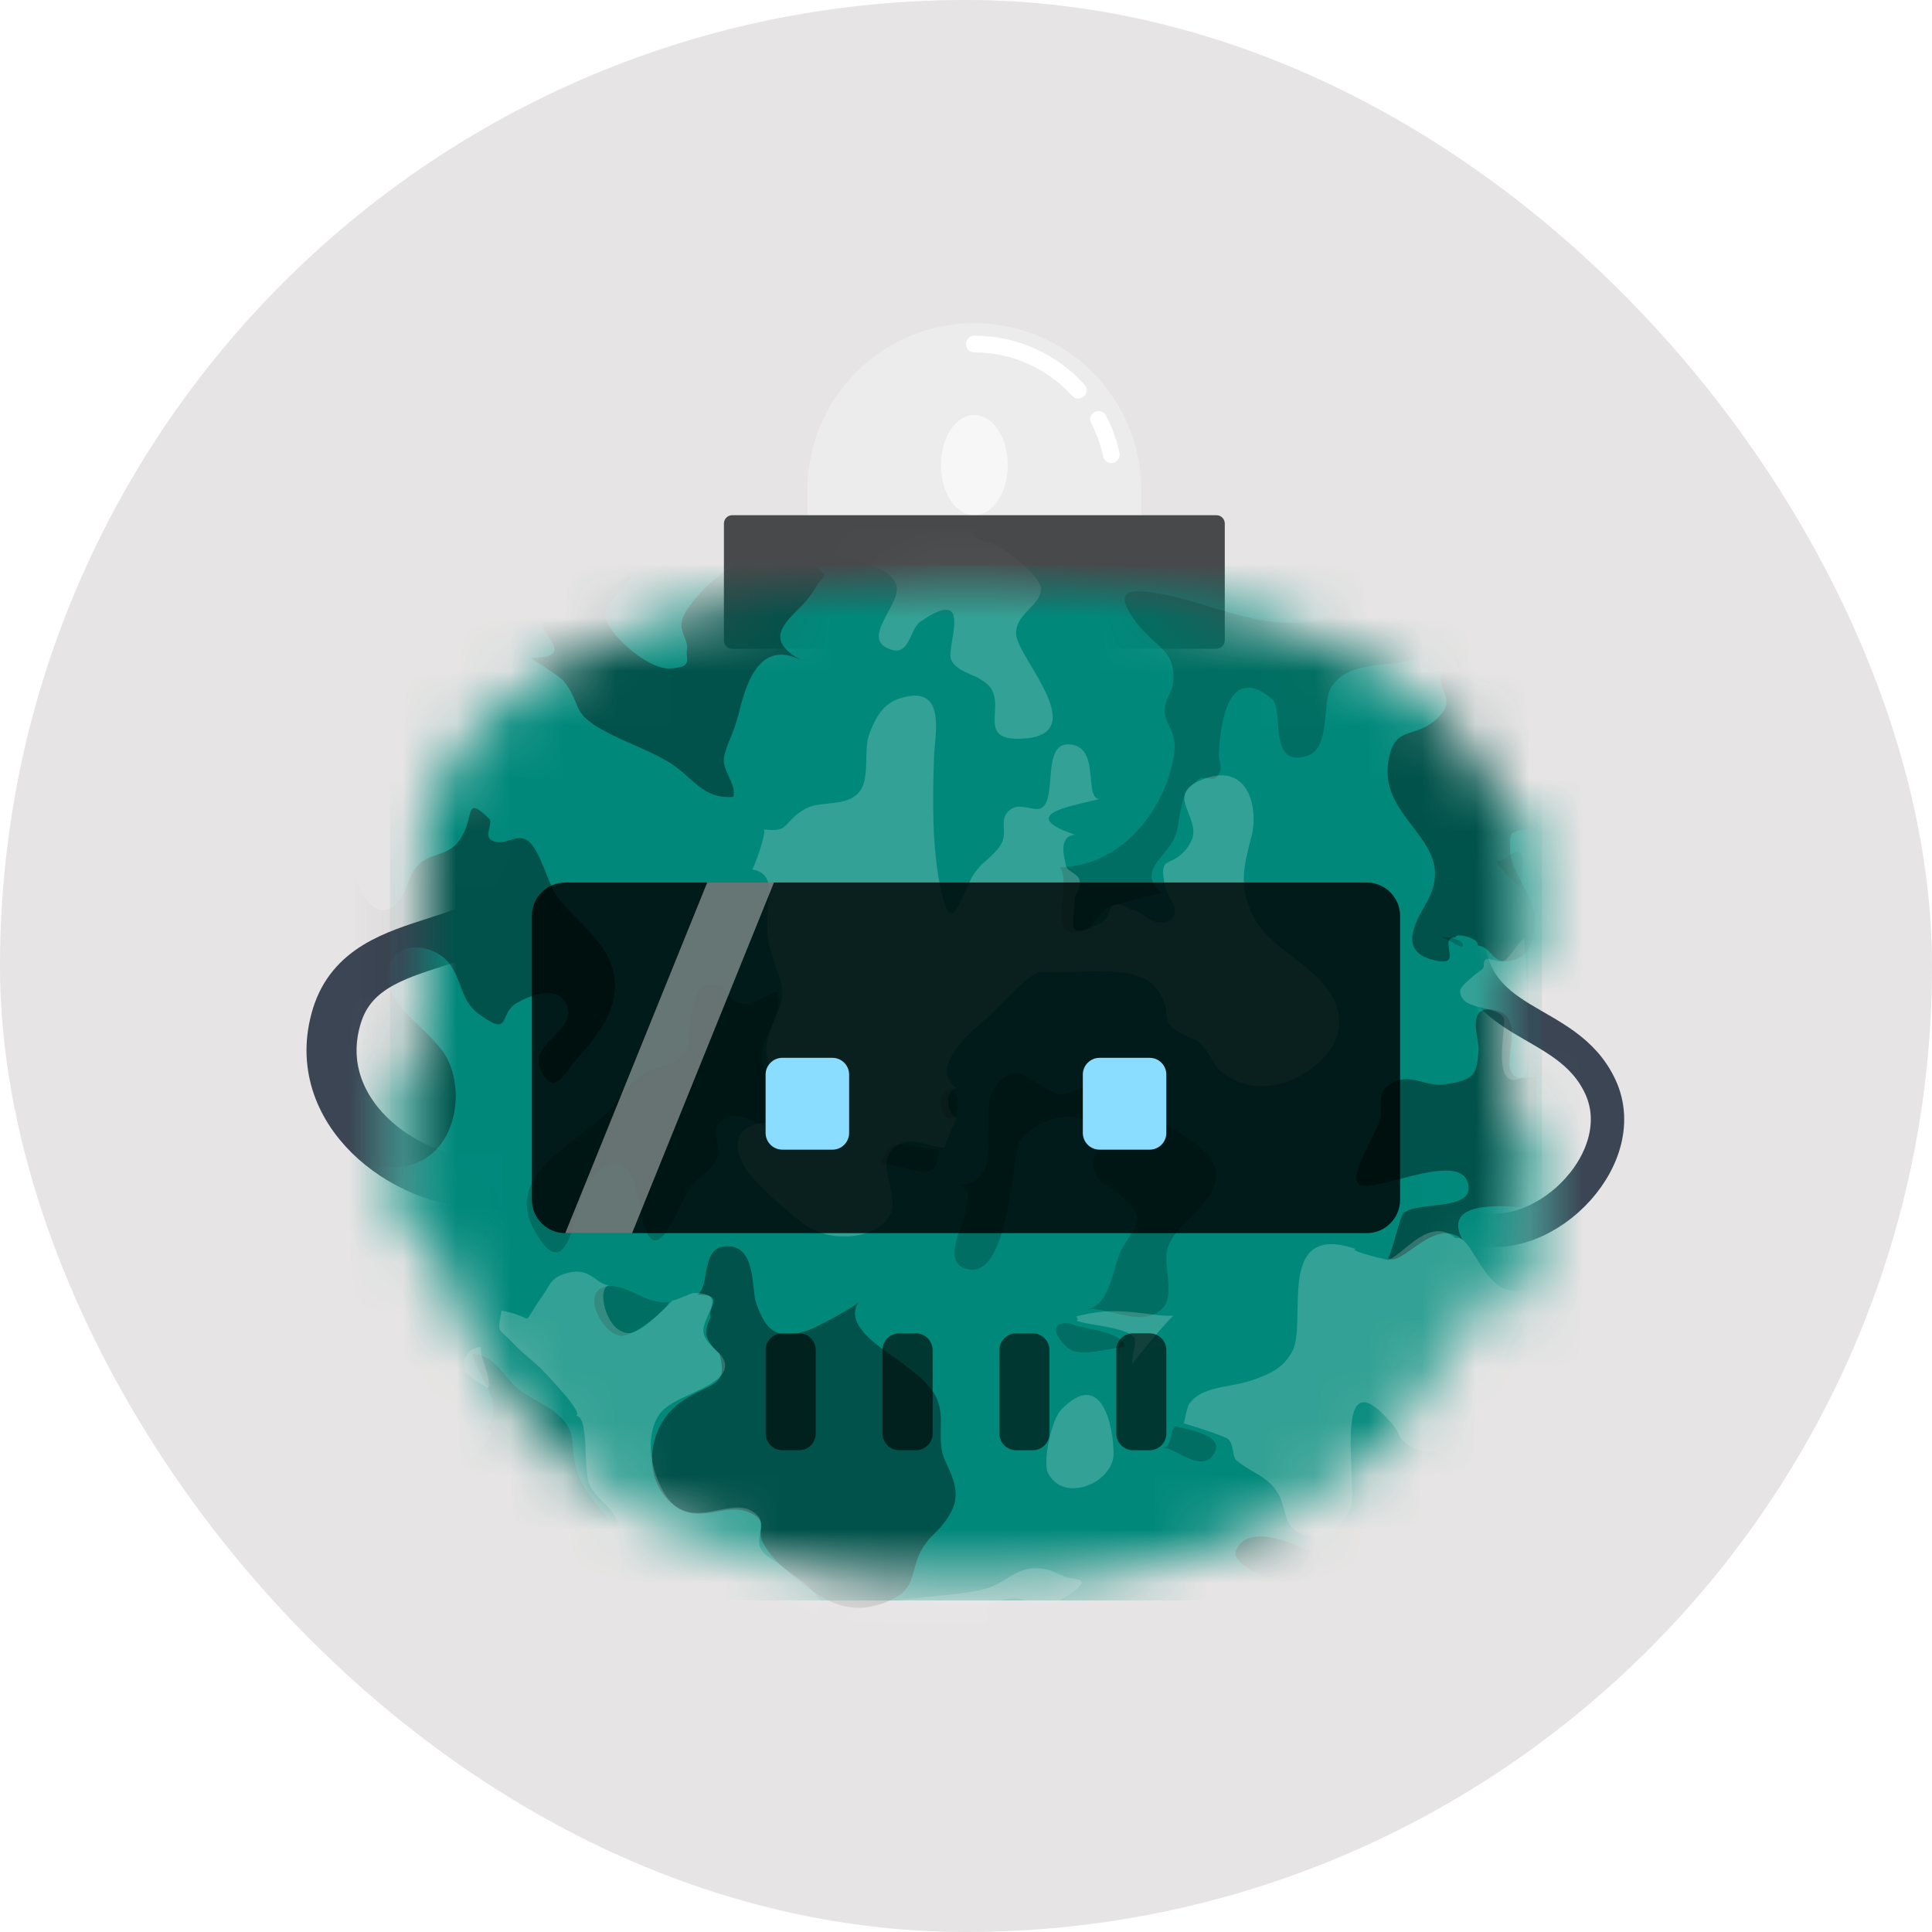 <svg width="36" height="36" viewBox="0 0 36 36" fill="none" xmlns="http://www.w3.org/2000/svg">
<rect width="36" height="36" rx="18" fill="#E6E4E4"/>
<mask id="mask0_89_1376" style="mask-type:luminance" maskUnits="userSpaceOnUse" x="4" y="4" width="28" height="28">
<path d="M32 4H4V32H32V4Z" fill="white"/>
</mask>
<g mask="url(#mask0_89_1376)">
<path opacity="0.9" d="M9.911 16.133C9.452 17.953 6.815 17.171 6.276 18.933C5.737 20.699 7.525 22.044 9.003 22.044" stroke="#2A3544" stroke-width="0.933"/>
<path opacity="0.9" d="M27.333 22.822C28.64 23.365 30.46 21.64 29.822 20.255C29.184 18.871 27.333 19.213 27.333 17.253" stroke="#2A3544" stroke-width="0.622"/>
<mask id="mask1_89_1376" style="mask-type:alpha" maskUnits="userSpaceOnUse" x="7" y="15" width="22" height="10">
<path d="M25.467 15.2C25.384 15.2 25.305 15.232 25.247 15.291C25.188 15.349 25.155 15.428 25.155 15.511V17.689C25.155 17.86 25.296 18 25.467 18H28.422C28.505 18 28.584 17.967 28.642 17.909C28.701 17.85 28.733 17.771 28.733 17.689V15.511C28.733 15.428 28.701 15.349 28.642 15.291C28.584 15.232 28.505 15.2 28.422 15.2H25.467ZM7.267 20.022C7.267 19.851 7.407 19.711 7.578 19.711H9.444C9.527 19.711 9.606 19.744 9.664 19.802C9.723 19.86 9.755 19.939 9.755 20.022V22.822C9.755 22.904 9.723 22.984 9.664 23.042C9.606 23.1 9.527 23.133 9.444 23.133H7.578C7.495 23.133 7.416 23.1 7.358 23.042C7.299 22.984 7.267 22.904 7.267 22.822V20.022ZM25.155 21.111C25.155 20.94 25.296 20.8 25.467 20.8H28.422C28.505 20.8 28.584 20.832 28.642 20.891C28.701 20.949 28.733 21.028 28.733 21.111V23.911C28.733 23.993 28.701 24.073 28.642 24.131C28.584 24.189 28.505 24.222 28.422 24.222H25.467C25.384 24.222 25.305 24.189 25.247 24.131C25.188 24.073 25.155 23.993 25.155 23.911V21.111Z" fill="#273951"/>
</mask>
<g mask="url(#mask1_89_1376)">
<path d="M4 14.266H32V26.088H4V14.266Z" fill="#00897B"/>
<path d="M4 14.266H32V26.088H4V14.266Z" fill="white" fill-opacity="0.3"/>
</g>
<g filter="url(#filter0_di_89_1376)">
<path fill-rule="evenodd" clip-rule="evenodd" d="M15.044 9.133C15.044 8.308 15.372 7.517 15.956 6.933C16.539 6.35 17.33 6.022 18.155 6.022C18.981 6.022 19.772 6.35 20.355 6.933C20.939 7.517 21.267 8.308 21.267 9.133V10.844H15.044V9.133Z" fill="white" fill-opacity="0.3"/>
</g>
<path d="M18.155 9.6C18.499 9.6 18.778 9.182 18.778 8.667C18.778 8.151 18.499 7.733 18.155 7.733C17.812 7.733 17.533 8.151 17.533 8.667C17.533 9.182 17.812 9.6 18.155 9.6Z" fill="white" fill-opacity="0.6"/>
<path d="M18.155 6.411C18.922 6.411 19.613 6.742 20.091 7.27M20.469 7.814C20.578 8.016 20.657 8.239 20.707 8.472" stroke="white" stroke-width="0.311" stroke-linecap="round"/>
<path d="M22.666 9.6H13.644C13.558 9.6 13.489 9.67 13.489 9.756V11.933C13.489 12.019 13.558 12.089 13.644 12.089H22.666C22.753 12.089 22.822 12.019 22.822 11.933V9.756C22.822 9.67 22.753 9.6 22.666 9.6Z" fill="#48494B"/>
<mask id="mask2_89_1376" style="mask-type:luminance" maskUnits="userSpaceOnUse" x="7" y="10" width="22" height="20">
<path fill-rule="evenodd" clip-rule="evenodd" d="M7.889 15.667V15.511C7.917 15.437 7.951 15.278 8.044 15.045C8.174 14.569 8.477 14.024 8.978 13.489C10.487 11.871 13.36 10.845 18 10.845C22.64 10.845 25.513 11.871 27.022 13.489C27.523 14.024 27.826 14.569 27.956 15.045C28.049 15.278 28.083 15.437 28.111 15.511V21.734C28.111 21.718 28.107 21.811 28.111 21.889C28.077 22.203 28.025 22.515 27.956 22.823C27.77 23.756 27.427 24.675 26.867 25.467C25.355 28.009 22.552 29.511 18 29.511C13.448 29.511 10.645 28.009 9.133 25.467C8.573 24.675 8.231 23.756 8.044 22.823C7.975 22.515 7.923 22.203 7.889 21.889C7.894 21.819 7.889 21.684 7.889 21.734V15.667Z" fill="white"/>
</mask>
<g mask="url(#mask2_89_1376)">
<path d="M7.267 10.533H28.733V29.822H7.267V10.533Z" fill="#00897B"/>
<path d="M26.08 10.067C26.22 10.046 26.354 9.993 26.472 9.913L26.591 9.894C27.015 9.829 28.138 9.656 28.341 9.832C28.474 9.949 28.415 10.359 28.372 10.653C28.355 10.765 28.341 10.862 28.341 10.918C28.134 10.927 27.977 10.7 27.825 10.478C27.598 10.148 27.377 9.829 27.016 10.313C26.845 10.54 26.884 10.826 26.923 11.118C26.966 11.427 27.008 11.739 26.808 11.993C26.568 12.293 26.185 12.335 25.809 12.377C25.411 12.421 25.016 12.464 24.801 12.812C24.739 12.915 24.723 13.092 24.704 13.287C24.673 13.621 24.638 13.999 24.355 14.086C23.869 14.237 23.838 13.824 23.81 13.464C23.796 13.27 23.782 13.091 23.701 13.023C22.814 12.291 22.732 13.702 22.713 14.023V14.027C22.709 14.094 22.721 14.149 22.732 14.198C22.752 14.287 22.768 14.362 22.681 14.468C22.634 14.524 22.572 14.514 22.506 14.503C22.44 14.494 22.368 14.483 22.309 14.539C22.076 14.757 22.069 14.779 22.017 15.023L22.003 15.081C21.985 15.163 21.973 15.235 21.964 15.298C21.942 15.444 21.923 15.558 21.833 15.709C21.791 15.779 21.735 15.847 21.677 15.916C21.491 16.143 21.306 16.367 21.656 16.645C21.561 16.645 20.722 16.872 20.668 16.901C20.587 16.942 20.494 17.053 20.41 17.151C20.36 17.221 20.298 17.282 20.226 17.33C19.728 17.501 19.764 17.131 19.8 16.748C19.822 16.518 19.843 16.285 19.75 16.162C21.038 16.12 21.813 14.884 21.889 13.925C21.89 13.788 21.855 13.654 21.788 13.536C21.744 13.439 21.704 13.349 21.702 13.256C21.699 13.127 21.741 13.038 21.783 12.949C21.817 12.876 21.852 12.805 21.861 12.71C21.897 12.299 21.729 12.148 21.508 11.949C21.399 11.85 21.274 11.739 21.156 11.576C20.767 11.039 20.97 10.955 21.561 11.053C21.898 11.109 22.223 11.209 22.55 11.307C22.948 11.428 23.346 11.549 23.77 11.591C24.311 11.644 24.813 11.619 25.07 11.178C25.218 10.924 25.283 10.224 24.79 10.17C24.915 10.149 25.014 10.111 25.117 10.07C25.265 10.004 25.424 9.964 25.587 9.95C25.742 10.012 25.907 10.05 26.078 10.065L26.08 10.067ZM12.77 24.14C12.786 24.146 12.803 24.146 12.823 24.14C12.795 24.16 12.752 24.143 12.766 24.14H12.77ZM28.18 30.365C28.127 30.361 28.128 30.359 28.18 30.356C28.191 30.312 28.204 30.267 28.22 30.224C28.253 30.12 28.282 30.028 28.225 30.006C28.401 29.973 28.368 30.286 28.349 30.466C28.345 30.51 28.341 30.544 28.341 30.566C28.177 30.566 28.158 30.474 28.18 30.364V30.365Z" fill="black" fill-opacity="0.2"/>
<path d="M28.192 30.255V30.249C28.123 30.253 28.123 30.255 28.192 30.259V30.256V30.255ZM14.212 9.834C14.273 9.844 14.445 9.861 14.503 9.834H14.212ZM13.802 18.697C13.637 18.658 13.578 18.554 13.532 18.476C13.508 18.433 13.486 18.398 13.455 18.386C13.014 18.223 12.943 18.529 12.868 19.005C12.853 19.092 12.851 19.165 12.848 19.234C12.84 19.402 12.835 19.529 12.678 19.691C12.588 19.784 12.442 19.833 12.297 19.881C12.196 19.91 12.098 19.951 12.006 20.002C11.778 20.147 11.677 20.279 11.552 20.442C11.502 20.505 11.45 20.575 11.384 20.651C11.235 20.823 11.017 20.991 10.79 21.164C10.183 21.628 9.514 22.136 9.962 22.938C10.445 23.801 10.634 23.073 10.782 22.51C10.838 22.294 10.888 22.102 10.945 22.035C11.672 21.184 11.829 22.017 11.924 22.514C11.94 22.595 11.952 22.668 11.966 22.723C12.17 23.505 12.448 22.941 12.678 22.477C12.747 22.337 12.812 22.206 12.868 22.122C12.937 22.024 13.022 21.951 13.105 21.881C13.213 21.803 13.303 21.701 13.366 21.583C13.403 21.502 13.385 21.401 13.366 21.296C13.335 21.125 13.304 20.946 13.517 20.837C13.742 20.724 14.002 20.862 14.232 20.987C14.408 21.08 14.567 21.167 14.684 21.127C15.046 20.998 14.719 20.567 14.458 20.221C14.337 20.063 14.231 19.921 14.211 19.837C14.155 19.591 14.254 19.378 14.352 19.165C14.452 18.951 14.551 18.734 14.492 18.485C14.389 18.501 14.301 18.548 14.212 18.598C14.088 18.666 13.962 18.734 13.8 18.697H13.802ZM22.649 21.998C22.709 21.584 22.38 21.373 22.043 21.153C21.934 21.083 21.827 21.013 21.729 20.936C21.506 20.76 21.355 20.613 21.243 20.366C21.225 20.306 21.216 20.243 21.217 20.18C21.211 20.072 21.204 19.962 21.151 19.923C20.864 19.725 20.703 19.861 20.509 20.026C20.416 20.103 20.316 20.189 20.192 20.246C19.769 20.439 19.764 20.436 19.51 20.287C19.459 20.256 19.398 20.22 19.321 20.178L19.21 20.116C18.977 19.976 18.812 19.878 18.526 20.282C18.412 20.444 18.417 20.729 18.423 21.024C18.434 21.519 18.445 22.046 17.891 22.077C18.135 22.185 18.025 22.503 17.913 22.829C17.798 23.163 17.681 23.504 17.949 23.622C18.599 23.907 18.789 22.555 18.896 21.782C18.932 21.527 18.958 21.334 18.989 21.284C19.249 20.876 20.176 20.528 20.442 21.131C20.49 21.24 20.455 21.355 20.419 21.474C20.385 21.587 20.349 21.702 20.388 21.816C20.445 21.976 20.539 22.035 20.648 22.105C20.707 22.141 20.769 22.181 20.833 22.241C21.284 22.662 21.267 22.689 21.041 23.046L20.907 23.264C20.861 23.348 20.82 23.479 20.778 23.623C20.683 23.95 20.568 24.344 20.273 24.389C20.434 24.387 20.604 24.426 20.77 24.467C21.091 24.54 21.405 24.613 21.643 24.397C21.809 24.246 21.782 23.974 21.753 23.712C21.736 23.543 21.719 23.378 21.758 23.256C21.827 23.035 22.012 22.852 22.195 22.67C22.404 22.462 22.612 22.256 22.649 21.998ZM10.673 26.937C10.678 27.012 10.684 27.097 10.701 27.201C10.764 27.587 10.936 27.808 11.16 28.088V28.09L11.308 28.276C10.628 28.289 10.095 28.995 10.835 29.393C10.535 29.233 10.308 29.412 10.123 29.559C9.891 29.745 9.726 29.875 9.567 29.206L9.524 29.035C9.488 28.901 9.449 28.749 9.434 28.646C9.401 28.422 9.405 28.396 9.432 28.273L9.447 28.2C9.46 28.127 9.488 28.077 9.514 28.03C9.569 27.932 9.612 27.852 9.494 27.615C9.432 27.492 9.357 27.397 9.286 27.305C9.153 27.141 9.037 26.991 9.04 26.725C9.04 26.651 9.073 26.591 9.107 26.528C9.164 26.422 9.228 26.302 9.166 26.073C9.124 25.94 9.068 25.812 8.998 25.691C8.92 25.54 8.841 25.389 8.811 25.226C9.093 25.238 9.272 25.451 9.43 25.643C9.486 25.711 9.541 25.775 9.597 25.828C9.721 25.944 9.869 26.027 10.015 26.108C10.14 26.178 10.264 26.248 10.364 26.333C10.644 26.579 10.653 26.707 10.672 26.94L10.673 26.937ZM11.572 24.891C11.804 24.91 12.425 24.403 12.465 24.258C12.265 24.296 12.061 24.202 11.862 24.112C11.638 24.009 11.42 23.91 11.218 23.998C10.86 24.154 11.241 24.863 11.572 24.891ZM20.651 25.143C20.397 25.19 20.108 25.243 19.938 25.143C19.773 25.047 19.447 24.633 19.923 24.656C20.044 24.703 20.182 24.734 20.321 24.762C20.612 24.824 20.896 24.887 20.976 25.098C20.887 25.101 20.773 25.122 20.651 25.145V25.143ZM17.471 21.421C17.34 21.413 17.219 21.39 17.107 21.368C16.771 21.304 16.524 21.256 16.418 21.699C16.592 21.692 16.765 21.738 16.92 21.777C17.249 21.864 17.493 21.928 17.47 21.419L17.471 21.421ZM21.977 27.091C21.866 27.035 21.76 26.982 21.677 26.976C21.783 26.96 21.802 26.856 21.82 26.758C21.836 26.677 21.852 26.599 21.915 26.578C21.942 26.585 21.971 26.593 22.006 26.599C22.279 26.663 22.765 26.777 22.645 27.038C22.5 27.355 22.223 27.215 21.976 27.091H21.977Z" fill="black" fill-opacity="0.2"/>
<path d="M11.314 28.29C11.199 28.296 11.277 28.321 11.325 28.327L11.314 28.29ZM17.762 20.82C17.891 20.732 17.887 20.322 17.692 20.305C17.42 20.366 17.558 20.959 17.762 20.819V20.82ZM27.893 16.048C27.898 16.14 28.298 16.53 28.341 16.527C28.341 16.516 28.345 16.486 28.351 16.448C28.377 16.247 28.442 15.775 28.218 15.881C28.18 15.901 28.143 15.924 28.108 15.95C28.043 15.996 27.976 16.043 27.893 16.048ZM11.097 30.578C10.297 30.578 10.582 30.206 10.795 30.322C10.841 30.346 10.88 30.39 10.921 30.432C10.967 30.482 11.014 30.532 11.07 30.553C11.084 30.559 11.087 30.564 11.092 30.569C11.092 30.573 11.095 30.575 11.097 30.578ZM7.625 10.552C7.626 10.485 7.248 10.367 7.469 10.519C7.447 10.504 7.464 10.511 7.495 10.524C7.542 10.544 7.625 10.577 7.625 10.552ZM26.924 17.494C26.686 17.429 27.332 17.459 27.251 17.639C27.186 17.631 27.128 17.597 27.07 17.563C27.024 17.536 26.977 17.508 26.924 17.494Z" fill="black" fill-opacity="0.2"/>
<path d="M13.663 14.85C13.7 14.732 13.64 14.601 13.581 14.47C13.531 14.361 13.481 14.252 13.486 14.151C13.489 14.055 13.559 13.879 13.626 13.713C13.678 13.588 13.722 13.459 13.757 13.328C13.881 12.826 14.114 11.869 14.954 12.314C14.281 11.956 14.558 11.673 14.867 11.357C14.991 11.242 15.098 11.111 15.188 10.967C15.25 10.852 15.3 10.799 15.329 10.77C15.346 10.751 15.357 10.74 15.359 10.729C15.359 10.713 15.343 10.695 15.306 10.651L15.244 10.581C15.152 10.472 14.5 10.325 14.345 10.328C13.75 10.342 13.103 10.903 12.805 11.357C12.644 11.6 12.7 11.736 12.753 11.865C12.784 11.942 12.815 12.017 12.8 12.114C12.792 12.152 12.797 12.191 12.8 12.229C12.814 12.342 12.825 12.439 12.487 12.457C12.067 12.481 11.278 11.784 11.274 11.441C11.274 11.328 11.395 11.199 11.518 11.068C11.736 10.841 11.952 10.611 11.485 10.466C11.137 10.357 10.081 11.057 10.015 11.322C9.975 11.487 10.093 11.664 10.194 11.819C10.359 12.068 10.487 12.261 9.88 12.257C9.88 12.254 10.445 12.613 10.502 12.688C10.634 12.857 10.684 12.98 10.728 13.086C10.801 13.268 10.854 13.397 11.263 13.621C11.434 13.714 11.618 13.795 11.8 13.876C12.045 13.983 12.291 14.092 12.509 14.231C12.627 14.307 12.727 14.397 12.825 14.484C13.055 14.69 13.27 14.884 13.665 14.848L13.663 14.85ZM27.547 11.233C27.327 11.348 27.453 11.451 27.604 11.572C27.756 11.695 27.934 11.837 27.817 12.034C27.744 12.16 27.568 12.188 27.388 12.215C27.206 12.243 27.019 12.272 26.929 12.404C26.798 12.596 26.851 12.731 26.901 12.862C26.962 13.014 27.019 13.162 26.78 13.387C26.612 13.545 26.453 13.596 26.316 13.639C26.112 13.705 25.954 13.756 25.881 14.12C25.765 14.677 26.052 15.049 26.322 15.402C26.629 15.803 26.921 16.183 26.599 16.786L26.546 16.883C26.377 17.178 26.08 17.695 26.643 17.869C27.052 17.995 27.029 17.85 27.002 17.701C26.983 17.587 26.963 17.471 27.127 17.465C27.094 17.371 27.59 17.48 27.528 17.617C27.659 17.631 27.722 17.701 27.785 17.77C27.873 17.867 27.959 17.962 28.236 17.878C28.509 17.793 28.555 17.536 28.59 17.326L28.593 17.311C28.648 16.993 28.5 16.72 28.36 16.455C28.243 16.236 28.131 16.023 28.139 15.799V15.715C28.138 15.659 28.136 15.614 28.164 15.539C28.254 15.475 28.366 15.448 28.475 15.464C28.656 15.502 28.705 15.433 28.626 15.262C28.782 14.962 28.723 14.456 28.671 14.01C28.648 13.807 28.625 13.619 28.625 13.465C28.625 13.361 28.645 13.185 28.666 12.978C28.723 12.439 28.802 11.694 28.626 11.473C28.523 11.344 27.722 11.141 27.547 11.233ZM27.89 18.832C27.428 18.714 27.484 19.076 27.528 19.353C27.54 19.434 27.551 19.509 27.548 19.56C27.526 20.02 27.473 20.132 26.902 20.207C26.766 20.226 26.635 20.192 26.506 20.16C26.288 20.104 26.076 20.052 25.848 20.246C25.719 20.355 25.723 20.49 25.73 20.625C25.733 20.692 25.736 20.758 25.723 20.822C25.702 20.93 25.618 21.098 25.529 21.277C25.366 21.605 25.184 21.974 25.333 22.072C25.434 22.141 25.727 22.063 26.058 21.976C26.63 21.826 27.321 21.644 27.364 22.11C27.392 22.386 27.03 22.428 26.685 22.467C26.461 22.494 26.244 22.52 26.148 22.607C26.119 22.634 26.062 22.83 26.006 23.024C25.944 23.242 25.881 23.46 25.857 23.439C25.958 23.523 26.12 23.408 26.31 23.273C26.59 23.074 26.935 22.828 27.249 23.099C26.862 22.358 28.005 22.464 28.492 22.508C28.545 22.514 28.59 22.519 28.626 22.52V20.055C28.072 20.199 28.108 19.887 28.148 19.54C28.183 19.241 28.218 18.918 27.89 18.832ZM28.191 29.441C28.331 29.449 28.472 29.456 28.626 29.456C28.626 29.581 28.511 29.638 28.396 29.694C28.296 29.743 28.195 29.792 28.169 29.887C28.094 30.156 28.259 30.25 28.411 30.335C28.522 30.398 28.626 30.455 28.626 30.572C28.495 30.572 28.349 30.578 28.197 30.586C27.875 30.6 27.528 30.614 27.257 30.572H26.801L26.762 30.394L26.696 30.363C26.506 30.275 26.185 30.125 26.044 30.027C25.342 29.537 25.972 29.029 26.632 28.826C26.178 28.966 26.803 29.416 27.022 29.477C27.193 29.523 27.293 29.5 27.411 29.472C27.48 29.456 27.557 29.438 27.657 29.431C27.844 29.422 28.016 29.431 28.191 29.441ZM9.801 15.643C9.704 15.595 9.6 15.624 9.496 15.655C9.374 15.69 9.253 15.726 9.14 15.642C9.079 15.596 9.099 15.506 9.119 15.422C9.135 15.354 9.15 15.29 9.119 15.259C8.808 14.957 8.79 15.03 8.737 15.236C8.713 15.327 8.684 15.445 8.617 15.568C8.483 15.814 8.312 15.872 8.141 15.928C7.939 15.996 7.737 16.061 7.604 16.447C7.318 17.269 6.795 17.009 6.609 16.292C6.578 16.18 6.489 16.015 6.391 15.828C6.142 15.365 5.828 14.775 6.2 14.599C5.941 14.722 5.638 14.775 5.333 14.829C4.98 14.892 4.627 14.954 4.347 15.125C4.048 15.304 4.05 15.344 4.054 15.551C4.052 15.839 4.056 16.127 4.065 16.415L4.072 16.649C4.078 16.883 4.176 17.082 4.279 17.287C4.338 17.405 4.398 17.528 4.442 17.661C4.532 17.938 4.569 18.23 4.605 18.521C4.63 18.714 4.655 18.907 4.694 19.093L4.72 19.21C4.8 19.576 4.876 19.922 4.663 20.276C4.633 20.322 4.562 20.378 4.485 20.437C4.348 20.541 4.194 20.658 4.23 20.77C4.283 20.933 4.548 20.694 4.684 20.571L4.751 20.512C4.874 20.419 4.88 20.33 4.885 20.257C4.891 20.168 4.896 20.106 5.103 20.1C5.383 20.09 5.671 20.4 5.84 20.582L5.89 20.636C5.983 20.736 6.072 20.859 6.164 20.986C6.4 21.319 6.662 21.683 7.106 21.738C8.488 21.909 8.765 20.314 8.251 19.591C8.128 19.432 7.991 19.284 7.842 19.149C7.582 18.9 7.315 18.644 7.243 18.348C7.125 17.861 7.544 17.466 8.118 17.746C8.391 17.88 8.479 18.112 8.569 18.345C8.643 18.544 8.718 18.745 8.911 18.886C9.315 19.187 9.353 19.101 9.42 18.949C9.455 18.868 9.501 18.768 9.614 18.7C9.941 18.499 10.508 18.334 10.586 18.834C10.614 19.009 10.468 19.159 10.32 19.311C10.143 19.491 9.963 19.677 10.067 19.915C10.267 20.373 10.449 20.125 10.605 19.913C10.636 19.866 10.669 19.824 10.7 19.789C11.134 19.299 11.565 18.787 11.436 18.141C11.353 17.729 11.065 17.435 10.771 17.135C10.635 17.001 10.507 16.86 10.387 16.712C10.317 16.622 10.25 16.457 10.18 16.281C10.071 16.012 9.955 15.719 9.801 15.643ZM17.53 26.63C17.526 26.826 17.523 27.019 17.608 27.21C17.809 27.644 17.919 27.902 17.642 28.307C17.568 28.416 17.49 28.497 17.415 28.574C17.268 28.708 17.156 28.876 17.088 29.063C17.065 29.136 17.047 29.203 17.029 29.265C16.969 29.492 16.924 29.659 16.609 29.809C15.888 30.16 15.348 29.841 14.872 29.441L14.764 29.351C14.525 29.151 14.362 29.016 14.215 28.744C14.178 28.67 14.166 28.586 14.181 28.504C14.192 28.389 14.201 28.293 13.982 28.19C13.769 28.091 13.562 28.128 13.352 28.167C13.091 28.213 12.826 28.262 12.551 28.042C11.926 27.541 12.084 26.565 12.663 26.142C12.825 26.022 12.974 25.952 13.098 25.893C13.386 25.757 13.536 25.686 13.403 25.219C13.29 25.132 13.206 25.012 13.161 24.877C13.155 24.764 13.182 24.651 13.239 24.553C13.223 24.482 13.246 24.413 13.268 24.351C13.312 24.222 13.344 24.125 12.999 24.124C13.095 24.054 13.123 23.898 13.15 23.738C13.192 23.502 13.235 23.251 13.5 23.225C13.954 23.181 14.004 23.646 14.043 23.996C14.055 24.11 14.066 24.213 14.089 24.279C14.273 24.808 14.489 24.99 15.077 24.78C15.23 24.726 15.944 24.343 16 24.259C15.743 24.648 16.267 25.017 16.659 25.292C16.756 25.359 16.846 25.421 16.911 25.477L16.994 25.543C17.16 25.661 17.302 25.808 17.415 25.978C17.54 26.196 17.535 26.414 17.53 26.631V26.63ZM23.977 29.509C23.753 29.484 22.93 29.167 23.029 28.901C23.283 28.227 24.603 28.988 25.061 29.251L25.143 29.298C24.969 29.307 24.801 29.357 24.634 29.407C24.417 29.469 24.202 29.534 23.977 29.509Z" fill="black" fill-opacity="0.4"/>
<path d="M10.728 10.13C10.759 10.365 11.219 10.722 11.516 10.51C11.706 10.579 11.425 10.076 11.378 10.029C11.131 9.784 10.664 9.668 10.728 10.13ZM15.864 10.434C15.749 10.406 15.64 10.381 15.548 10.348C15.464 10.319 15.46 10 15.494 9.936C15.562 9.812 15.797 9.827 16.012 9.838C16.074 9.843 16.136 9.846 16.191 9.846H18.26C17.97 9.961 18.283 10.079 18.431 10.11C18.552 10.076 19.422 10.72 19.397 10.989C19.384 11.135 19.28 11.243 19.174 11.352C19.05 11.484 18.918 11.619 18.935 11.831C18.947 11.958 19.072 12.17 19.212 12.406C19.562 12.997 20.005 13.746 18.988 13.766C18.513 13.775 18.524 13.551 18.538 13.29C18.547 13.117 18.558 12.926 18.426 12.777C18.333 12.689 18.224 12.621 18.104 12.577C17.947 12.506 17.788 12.434 17.725 12.297C17.694 12.229 17.717 12.084 17.743 11.927C17.807 11.538 17.883 11.079 17.151 11.583C17.076 11.635 17.031 11.734 16.984 11.834C16.895 12.027 16.807 12.22 16.516 12.067C16.262 11.937 16.402 11.678 16.542 11.417C16.65 11.219 16.757 11.022 16.692 10.879C16.567 10.599 16.194 10.51 15.866 10.434H15.864ZM28.375 24.036C27.946 24.148 27.699 23.749 27.501 23.43C27.366 23.213 27.254 23.032 27.123 23.073C26.776 22.774 26.439 23.048 26.162 23.275C26.058 23.36 25.96 23.44 25.876 23.477C25.891 23.49 25.101 23.303 25.261 23.272C24.2 22.911 24.188 23.723 24.177 24.428C24.172 24.732 24.168 25.019 24.079 25.182C23.92 25.478 23.696 25.591 23.331 25.719C23.202 25.765 23.06 25.79 22.919 25.817C22.623 25.871 22.329 25.926 22.163 26.154C22.131 26.196 22.102 26.33 22.082 26.425C22.069 26.479 22.06 26.521 22.055 26.521C22.149 26.546 22.814 26.756 22.883 26.814C22.945 26.865 22.961 26.957 22.976 27.041C22.989 27.112 23.001 27.178 23.038 27.209C23.147 27.301 23.253 27.364 23.356 27.424C23.53 27.526 23.69 27.62 23.816 27.828C23.871 27.917 23.899 28.021 23.925 28.124C23.992 28.371 24.057 28.612 24.491 28.621C24.844 28.628 25.053 28.354 25.162 28.119C25.212 28.013 25.198 27.721 25.183 27.391C25.148 26.585 25.103 25.562 25.922 26.511C26.003 26.604 26.034 26.666 26.059 26.719C26.103 26.808 26.131 26.867 26.35 26.99C26.44 27.039 26.531 27.042 26.618 27.044C26.744 27.047 26.863 27.05 26.971 27.2C27.08 27.355 27.027 27.501 26.994 27.588C26.957 27.688 26.948 27.713 27.235 27.582C27.903 27.282 27.927 26.612 27.951 26.049C27.954 25.936 27.959 25.831 27.966 25.73C27.999 25.38 28.075 25.171 28.221 24.862L28.287 24.753C28.447 24.496 28.803 23.925 28.377 24.037L28.375 24.036ZM15.231 29.752C15.11 29.581 14.954 29.471 14.791 29.351C14.716 29.296 14.64 29.242 14.564 29.18C14.52 29.142 14.47 29.111 14.422 29.08C14.324 29.018 14.226 28.956 14.175 28.859C14.133 28.782 14.148 28.676 14.164 28.572C14.18 28.45 14.198 28.331 14.128 28.253C13.931 28.032 13.665 28.085 13.383 28.139C13.01 28.214 12.611 28.293 12.325 27.73C12.12 27.327 12.02 26.747 12.286 26.355C12.4 26.19 12.647 26.075 12.892 25.966C13.193 25.826 13.49 25.689 13.511 25.462C13.521 25.33 13.422 25.235 13.319 25.135C13.229 25.05 13.136 24.961 13.111 24.84C13.091 24.74 13.143 24.62 13.195 24.505C13.294 24.283 13.385 24.082 12.898 24.093C12.905 24.096 12.898 24.099 12.892 24.102C12.889 24.103 12.887 24.105 12.885 24.106C12.879 24.102 12.823 24.124 12.759 24.152C12.675 24.188 12.573 24.23 12.534 24.233C12.534 24.233 12.512 24.252 12.479 24.286C12.33 24.437 11.912 24.862 11.7 24.841C11.28 24.804 11.118 23.995 11.342 23.953C11.254 23.933 11.171 23.892 11.101 23.833C10.969 23.74 10.83 23.642 10.544 23.728C10.32 23.794 10.264 23.891 10.191 24.017C10.166 24.057 10.14 24.102 10.105 24.151C9.998 24.302 9.938 24.403 9.899 24.466C9.858 24.533 9.843 24.561 9.821 24.566C9.804 24.571 9.784 24.561 9.751 24.544C9.689 24.515 9.577 24.462 9.345 24.423L9.336 24.47C9.304 24.65 9.292 24.722 9.315 24.776C9.331 24.81 9.362 24.838 9.413 24.885C9.452 24.922 9.507 24.971 9.572 25.041C9.658 25.134 9.756 25.216 9.854 25.3C9.924 25.361 9.994 25.42 10.059 25.482C10.14 25.56 10.891 26.338 10.736 26.374C10.886 26.402 10.902 26.759 10.916 27.105C10.927 27.344 10.936 27.578 10.994 27.685C11.048 27.794 11.138 27.884 11.227 27.977C11.3 28.05 11.372 28.125 11.426 28.208C11.572 28.428 11.596 28.687 11.617 28.95C11.641 29.2 11.663 29.455 11.795 29.684C11.829 29.743 11.885 29.793 11.941 29.841C11.995 29.888 12.048 29.934 12.081 29.989C12.103 30.026 12.142 30.059 12.179 30.091L12.24 30.147C12.355 30.272 12.367 30.337 12.377 30.378C12.378 30.39 12.381 30.399 12.386 30.409C12.405 30.441 12.464 30.452 12.741 30.505H12.745C13.255 30.602 14.708 30.556 15.11 30.23C15.166 30.183 15.225 30.057 15.27 29.961C15.301 29.898 15.323 29.847 15.335 29.846C15.294 29.828 15.259 29.798 15.236 29.76C15.236 29.757 15.233 29.755 15.231 29.752ZM20.05 29.426C19.91 29.41 19.809 29.366 19.709 29.323C19.559 29.243 19.388 29.209 19.218 29.226C19.031 29.245 18.888 29.335 18.745 29.422C18.663 29.474 18.579 29.525 18.485 29.562C18.26 29.656 17.869 29.696 17.443 29.74C16.587 29.828 15.589 29.931 15.5 30.505C15.645 30.505 15.866 30.521 16.122 30.536C16.911 30.583 18.036 30.653 18.299 30.407C18.432 30.281 18.414 30.174 18.398 30.085C18.376 29.956 18.359 29.861 18.807 29.79C18.953 29.766 19.061 29.805 19.168 29.841C19.331 29.898 19.495 29.954 19.794 29.793C19.835 29.769 20.378 29.461 20.049 29.424L20.05 29.426ZM19.773 26.268C20.542 25.47 20.75 26.613 20.75 27.086C20.75 27.627 19.817 28.027 19.526 27.444C19.43 27.251 19.584 26.464 19.773 26.268ZM28.422 10.96C28.302 10.852 28.2 10.726 28.12 10.586C27.965 10.35 27.795 10.096 27.579 10.07C26.994 9.997 27.061 10.687 27.117 11.251C27.147 11.543 27.172 11.803 27.098 11.899C27.108 11.899 27.142 11.921 27.193 11.952C27.441 12.106 28.053 12.486 27.745 11.787C27.718 11.725 27.609 11.675 27.5 11.624C27.301 11.53 27.102 11.437 27.416 11.272C27.616 11.168 27.839 11.272 28.053 11.375C28.206 11.447 28.355 11.515 28.489 11.51L28.494 11.392C28.505 11.233 28.517 11.027 28.422 10.96ZM28.231 17.675C28.293 17.593 28.349 17.513 28.399 17.485C28.428 17.466 28.528 20.078 28.422 20.046C27.909 20.352 27.973 19.672 28.013 19.252C28.029 19.1 28.038 18.983 28.018 18.957C27.945 18.857 27.791 18.82 27.637 18.784C27.425 18.733 27.212 18.681 27.206 18.465C27.203 18.373 27.532 18.12 27.615 18.064C27.646 18.044 27.648 18.009 27.649 17.974C27.652 17.936 27.654 17.896 27.691 17.872C27.713 17.857 27.766 17.872 27.826 17.888C27.904 17.91 27.993 17.935 28.036 17.901C28.102 17.851 28.169 17.761 28.231 17.675Z" fill="white" fill-opacity="0.2"/>
<path d="M22.567 19.711C22.489 19.577 22.412 19.444 22.233 19.364C21.761 19.156 21.752 19.059 21.736 18.894C21.727 18.796 21.716 18.677 21.606 18.495C21.338 18.056 20.663 18.085 20.128 18.11C20.019 18.115 19.916 18.12 19.825 18.12C19.705 18.12 19.619 18.115 19.552 18.11C19.341 18.098 19.319 18.095 19.044 18.331C18.933 18.428 18.823 18.54 18.711 18.656C18.583 18.785 18.454 18.919 18.314 19.036C18.012 19.288 17.316 19.923 17.826 20.276C17.577 20.33 17.655 20.753 17.827 20.847C17.807 20.854 17.592 21.358 17.603 21.386C17.49 21.379 17.382 21.351 17.28 21.324C17.049 21.265 16.84 21.211 16.636 21.408C16.463 21.576 16.519 21.822 16.575 22.068C16.623 22.275 16.672 22.482 16.581 22.643C16.331 23.099 15.508 23.143 15.074 22.87C14.778 22.684 14.1 22.08 13.912 21.802C13.591 21.326 13.719 20.899 14.391 20.918C14.556 20.921 14.671 20.991 14.758 21.043C14.886 21.117 14.942 21.15 14.973 20.859C14.985 20.732 14.848 20.568 14.738 20.436C14.696 20.386 14.657 20.34 14.632 20.302L14.581 20.224C14.293 19.798 14.176 19.625 14.394 19.106L14.425 19.031C14.581 18.661 14.634 18.534 14.488 18.11C14.316 17.623 14.27 17.418 14.31 16.903C14.31 16.88 14.315 16.854 14.318 16.824C14.344 16.609 14.388 16.256 14.016 16.202C14.072 16.119 14.285 15.511 14.234 15.455C14.551 15.491 14.601 15.433 14.696 15.324C14.755 15.258 14.833 15.169 15.005 15.072C15.125 15.005 15.278 14.988 15.433 14.973C15.648 14.95 15.869 14.926 16.006 14.763C16.132 14.615 16.138 14.376 16.143 14.141C16.146 13.968 16.15 13.797 16.202 13.666C16.297 13.425 16.424 13.128 16.746 13.021C17.524 12.761 17.462 13.428 17.42 13.896C17.412 13.976 17.404 14.052 17.404 14.114C17.378 14.911 17.365 15.757 17.521 16.525C17.68 17.306 17.812 17.008 17.991 16.603C18.025 16.525 18.061 16.443 18.099 16.365C18.174 16.233 18.272 16.117 18.39 16.023C18.493 15.93 18.596 15.836 18.663 15.713C18.712 15.62 18.709 15.525 18.705 15.433C18.698 15.303 18.692 15.181 18.832 15.082C18.936 15.007 19.061 15.032 19.174 15.055C19.268 15.074 19.353 15.091 19.416 15.049C19.535 14.97 19.552 14.744 19.571 14.511C19.598 14.18 19.625 13.833 19.952 13.873C20.273 13.909 20.302 14.236 20.327 14.509C20.344 14.702 20.36 14.87 20.475 14.892L20.26 14.943C19.761 15.058 19.052 15.223 20.03 15.553C19.73 15.581 19.817 15.939 19.859 16.104C19.859 16.116 19.863 16.127 19.865 16.136C19.874 16.183 19.93 16.224 19.989 16.261C20.047 16.303 20.108 16.345 20.116 16.396C20.136 16.51 20.105 16.567 20.073 16.623C20.052 16.664 20.028 16.704 20.027 16.768C20.024 16.85 20.014 16.93 20.007 17.001C19.976 17.312 19.957 17.474 20.473 17.222C20.616 17.151 20.651 17.051 20.675 16.976C20.713 16.869 20.736 16.804 21.027 16.908C21.038 16.938 21.063 16.955 21.105 16.961C21.148 16.948 21.218 16.997 21.301 17.053C21.428 17.138 21.584 17.242 21.719 17.186C21.987 17.076 21.886 16.886 21.794 16.715C21.761 16.659 21.735 16.6 21.716 16.538C21.626 16.132 21.685 16.104 21.814 16.043C21.969 15.976 22.097 15.859 22.177 15.71C22.292 15.524 22.217 15.334 22.149 15.158C22.055 14.926 21.971 14.715 22.345 14.55C23.294 14.13 23.443 15.105 23.325 15.57L23.309 15.625C23.18 16.129 23.082 16.503 23.329 17.025C23.497 17.381 23.774 17.591 24.071 17.818C24.221 17.93 24.375 18.048 24.522 18.191C25.081 18.723 25.126 19.358 24.49 19.871C23.98 20.279 23.295 20.4 22.763 19.972C22.674 19.901 22.62 19.808 22.566 19.714L22.567 19.711ZM21.596 24.508C20.862 24.412 20.609 24.393 20.053 24.53C20.089 24.566 20.091 24.592 20.059 24.608C20.153 24.644 20.294 24.669 20.448 24.694C20.721 24.74 21.024 24.793 21.137 24.927C21.166 24.958 21.142 25.087 21.122 25.204C21.103 25.306 21.086 25.4 21.106 25.412C21.091 25.403 21.761 24.594 21.866 24.516C21.775 24.519 21.687 24.516 21.596 24.508ZM8.858 26.599L8.914 26.63C8.992 26.658 9.073 26.671 9.16 26.668C9.119 26.885 8.802 27.29 8.452 27.223C8.038 27.145 8.197 26.962 8.365 26.769C8.457 26.663 8.552 26.555 8.558 26.457C8.558 26.433 8.757 26.543 8.856 26.598L8.858 26.599ZM8.685 25.565C8.748 25.652 8.853 25.719 8.956 25.782C9.003 25.81 9.048 25.838 9.087 25.868C9.144 25.784 9.088 25.619 9.034 25.454C8.987 25.319 8.944 25.185 8.965 25.101C8.699 25.092 8.569 25.403 8.685 25.565ZM13.512 9.864C13.259 10.006 12.37 10.508 12.321 9.989L12.31 9.846H13.543L13.512 9.863V9.864Z" fill="white" fill-opacity="0.2"/>
</g>
<path d="M17.067 24.845H16.755C16.584 24.845 16.444 24.984 16.444 25.156V26.711C16.444 26.883 16.584 27.023 16.755 27.023H17.067C17.238 27.023 17.378 26.883 17.378 26.711V25.156C17.378 24.984 17.238 24.845 17.067 24.845Z" fill="black" fill-opacity="0.6"/>
<path d="M14.889 24.845H14.578C14.406 24.845 14.267 24.984 14.267 25.156V26.711C14.267 26.883 14.406 27.023 14.578 27.023H14.889C15.061 27.023 15.2 26.883 15.2 26.711V25.156C15.2 24.984 15.061 24.845 14.889 24.845Z" fill="black" fill-opacity="0.6"/>
<path d="M19.244 24.845H18.933C18.761 24.845 18.622 24.984 18.622 25.156V26.711C18.622 26.883 18.761 27.023 18.933 27.023H19.244C19.416 27.023 19.555 26.883 19.555 26.711V25.156C19.555 24.984 19.416 24.845 19.244 24.845Z" fill="black" fill-opacity="0.6"/>
<path d="M21.422 24.845H21.111C20.939 24.845 20.8 24.984 20.8 25.156V26.711C20.8 26.883 20.939 27.023 21.111 27.023H21.422C21.594 27.023 21.733 26.883 21.733 26.711V25.156C21.733 24.984 21.594 24.845 21.422 24.845Z" fill="black" fill-opacity="0.6"/>
<path d="M25.466 16.444H10.533C10.19 16.444 9.911 16.723 9.911 17.067V22.355C9.911 22.699 10.19 22.978 10.533 22.978H25.466C25.81 22.978 26.089 22.699 26.089 22.355V17.067C26.089 16.723 25.81 16.444 25.466 16.444Z" fill="black" fill-opacity="0.8"/>
<path d="M15.511 19.711H14.578C14.406 19.711 14.266 19.851 14.266 20.023V21.111C14.266 21.283 14.406 21.422 14.578 21.422H15.511C15.683 21.422 15.822 21.283 15.822 21.111V20.023C15.822 19.851 15.683 19.711 15.511 19.711Z" fill="#8BDDFF"/>
<path d="M21.422 19.711H20.489C20.317 19.711 20.177 19.851 20.177 20.023V21.111C20.177 21.283 20.317 21.422 20.489 21.422H21.422C21.594 21.422 21.733 21.283 21.733 21.111V20.023C21.733 19.851 21.594 19.711 21.422 19.711Z" fill="#8BDDFF"/>
<path fill-rule="evenodd" clip-rule="evenodd" d="M13.178 16.444H14.422L11.778 22.978H10.533L13.178 16.444Z" fill="white" fill-opacity="0.4"/>
</g>
<defs>
<filter id="filter0_di_89_1376" x="13.8" y="4.778" width="8.711" height="7.311" filterUnits="userSpaceOnUse" color-interpolation-filters="sRGB">
<feFlood flood-opacity="0" result="BackgroundImageFix"/>
<feColorMatrix in="SourceAlpha" type="matrix" values="0 0 0 0 0 0 0 0 0 0 0 0 0 0 0 0 0 0 127 0" result="hardAlpha"/>
<feOffset/>
<feGaussianBlur stdDeviation="0.622"/>
<feColorMatrix type="matrix" values="0 0 0 0 1 0 0 0 0 1 0 0 0 0 1 0 0 0 0.5 0"/>
<feBlend mode="normal" in2="BackgroundImageFix" result="effect1_dropShadow_89_1376"/>
<feBlend mode="normal" in="SourceGraphic" in2="effect1_dropShadow_89_1376" result="shape"/>
<feColorMatrix in="SourceAlpha" type="matrix" values="0 0 0 0 0 0 0 0 0 0 0 0 0 0 0 0 0 0 127 0" result="hardAlpha"/>
<feOffset/>
<feGaussianBlur stdDeviation="0.311"/>
<feComposite in2="hardAlpha" operator="arithmetic" k2="-1" k3="1"/>
<feColorMatrix type="matrix" values="0 0 0 0 1 0 0 0 0 1 0 0 0 0 1 0 0 0 0.5 0"/>
<feBlend mode="normal" in2="shape" result="effect2_innerShadow_89_1376"/>
</filter>
</defs>
</svg>
